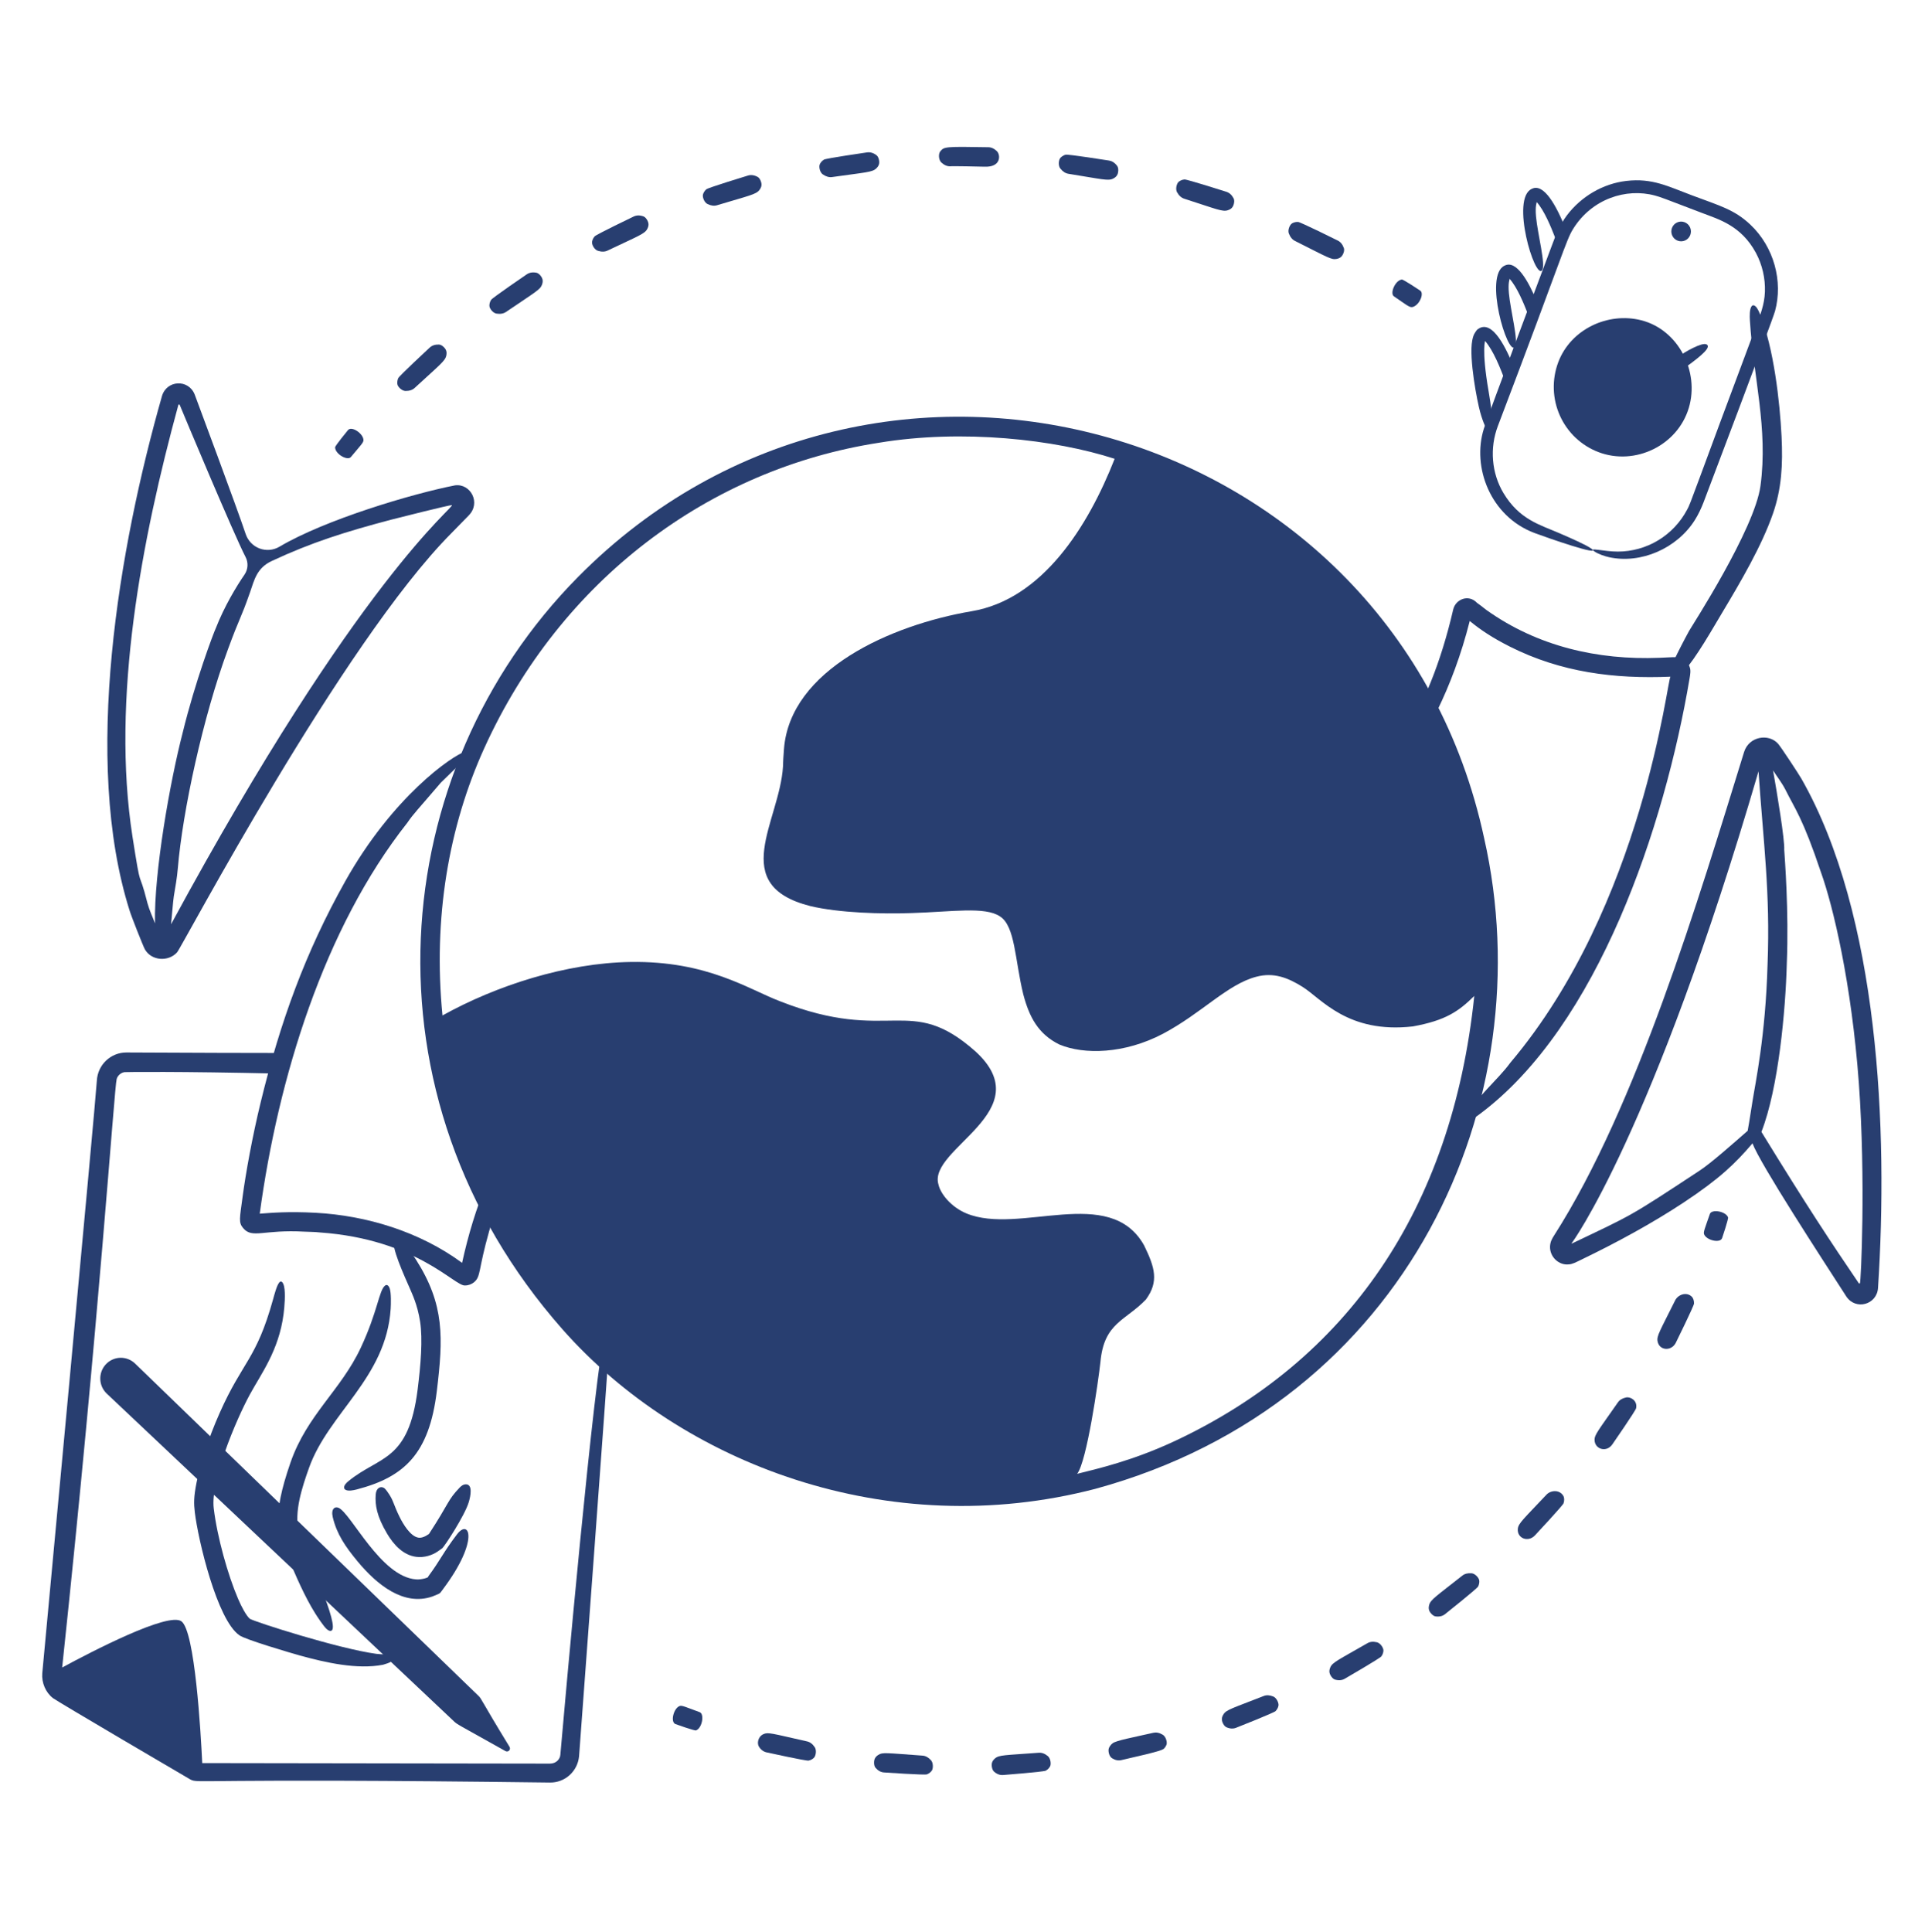 <svg width="266" height="267" viewBox="0 0 266 267" fill="none" xmlns="http://www.w3.org/2000/svg">
<path d="M83.649 183.77C82.124 189.458 77.941 236.547 77.43 242.472C77.387 243.079 76.853 243.694 75.983 243.691C75.758 243.691 27.999 243.62 27.946 243.618C27.735 239.205 26.934 225.436 25.081 224.036C23.281 222.676 12.52 228.284 8.59 230.411C13.713 182.261 15.786 150.307 16.123 149.087C16.272 148.593 16.72 148.219 17.204 148.145C17.279 148.127 24.802 148.027 38.387 148.347C38.642 147.413 38.912 146.464 39.196 145.499C34.371 145.485 27.866 145.493 17.454 145.429C16.41 145.429 15.406 145.833 14.648 146.557C13.891 147.281 13.438 148.27 13.383 149.32C13.226 152.185 5.841 231.211 5.841 231.211C5.736 232.506 6.296 233.845 7.313 234.64C7.882 235.084 26.165 245.814 26.306 245.883C27.527 246.49 26.359 245.67 75.991 246.306C76.991 246.322 77.96 245.957 78.706 245.286C79.452 244.615 79.919 243.686 80.016 242.683C80.016 242.683 84.108 187.727 84.137 186.161C84.182 183.726 84.039 182.315 83.649 183.77Z" fill="#283E70"/>
<path d="M205.774 59.673C205.866 59.34 205.971 59.006 206.096 58.675L206.199 58.398C206.193 57.49 206.047 56.077 205.699 54.073C204.67 48.145 205.275 46.864 205.225 47.134C206.306 48.374 207.312 50.747 208.162 53.158L209.123 50.591C207.772 47.234 205.907 44.016 204.084 45.59C203.795 45.998 203.599 46.203 203.439 47.039C202.961 49.533 204.129 55.503 204.534 56.951C204.972 58.511 205.445 59.504 205.774 59.672V59.673Z" fill="#283E70"/>
<path d="M209.341 47.942C209.871 47.241 208.714 42.874 208.504 40.534C208.368 39.024 208.602 38.659 208.598 38.526C209.637 39.67 210.574 41.969 211.133 43.407C211.252 43.712 211.366 44.017 211.474 44.319L212.421 41.79C211.171 38.756 209.505 35.889 207.919 36.701C204.962 38.017 208.332 49.276 209.341 47.942Z" fill="#283E70"/>
<path d="M213.087 37.339C213.626 36.625 212.466 32.325 212.25 29.931C212.114 28.422 212.347 28.059 212.344 27.923C213.381 29.064 214.319 31.363 214.879 32.804C215.038 33.212 215.187 33.617 215.328 34.017L215.686 33.064C215.871 32.569 216.091 32.088 216.343 31.623C215.077 28.433 213.327 25.245 211.665 26.098C208.705 27.409 212.082 38.67 213.087 37.341V37.339Z" fill="#283E70"/>
<path d="M204.425 153.975C220.86 141.754 230.022 114.149 233.469 93.745C233.56 93.204 233.656 92.634 233.497 92.211C233.364 91.76 233.033 91.342 232.627 91.091C231.97 90.686 231.486 90.806 229.315 90.891C220.729 91.235 212.42 89.291 205.406 84.294C205.01 84.012 204.913 83.88 204.102 83.304C202.93 82.058 201.133 82.797 200.804 84.228C199.969 87.856 198.911 91.263 197.688 94.286C194.292 102.688 190.987 107.248 190.037 108.843C187.284 113.465 198.3 104.853 203.09 85.805C204.558 87.011 206.192 88.114 208.629 89.344C215.694 92.905 223.086 93.828 230.836 93.502C230.423 93.502 227.114 125.029 208.71 146.831C207.73 148.172 206.553 149.307 205.461 150.51C203.497 152.675 204.405 151.752 202.231 153.746C201.699 154.223 201.188 154.725 200.701 155.249C198.554 157.633 201.644 156.043 204.425 153.975Z" fill="#283E70"/>
<path d="M220.316 76.199C220.893 76.582 221.77 76.87 222.365 76.999C226.734 77.944 231.7 75.808 234.192 71.87C234.68 71.096 235.092 70.216 235.404 69.401C235.404 69.401 244.91 44.328 245.277 42.992C246.4 38.889 245.139 34.126 241.869 31.04C239.694 28.986 237.731 28.457 233.818 26.998C230.472 25.751 228.338 24.584 224.731 25C221.49 25.373 218.477 27.163 216.525 29.746C215.56 31.023 214.915 32.614 214.432 33.947C213.93 35.334 205.674 57.219 205.038 59.252C203.382 64.536 205.928 71.338 212.016 73.639C213.745 74.293 221.49 76.98 219.898 75.809C219.182 75.282 217.008 74.34 215.487 73.678C212.799 72.51 209.962 71.814 207.751 68.13C206.097 65.375 205.83 61.886 206.977 58.871C216.055 35.013 216.348 33.284 217.392 31.609C219.956 27.499 224.679 25.932 228.699 27.024C229.507 27.243 229.818 27.374 235.257 29.451C237.502 30.312 240.591 31.164 242.63 34.933C243.512 36.583 243.943 38.44 243.879 40.314C243.823 42.094 243.212 43.587 242.625 45.151C234.303 67.337 233.606 69.656 233.127 70.428C232.203 72.175 230.825 73.636 229.14 74.655C227.456 75.675 225.528 76.214 223.563 76.216C221.603 76.221 219.379 75.572 220.316 76.193V76.199Z" fill="#283E70"/>
<path d="M226.82 44.261C222.189 43.07 217.029 45.493 215.317 50.065C214.874 51.248 214.666 52.508 214.706 53.772C214.746 55.036 215.033 56.279 215.55 57.432C216.067 58.584 216.804 59.622 217.719 60.488C218.635 61.353 219.71 62.028 220.885 62.474C225.928 64.392 231.808 61.561 233.365 56.357C234.865 51.349 231.93 45.574 226.82 44.261Z" fill="#283E70"/>
<path d="M235.814 47.589C235.157 47.249 232.753 48.7 232.134 49.118C232.105 49.138 222.556 55.623 222.536 55.592C222.089 54.689 221.832 53.808 221.162 52.813C220.854 52.354 220.292 51.522 219.948 51.973C219.783 52.189 219.813 52.573 219.857 52.833C220.151 54.572 220.695 55.703 221.143 56.747C221.399 57.342 222.429 57.903 223.347 57.193C231.083 51.99 237.142 48.276 235.814 47.589Z" fill="#283E70"/>
<path d="M232.781 30.705C232.615 30.642 232.438 30.612 232.26 30.618C232.083 30.623 231.908 30.664 231.746 30.738C231.584 30.812 231.438 30.917 231.316 31.047C231.194 31.178 231.099 31.331 231.037 31.499C230.974 31.666 230.944 31.845 230.95 32.024C230.955 32.203 230.996 32.379 231.069 32.542C231.142 32.705 231.247 32.852 231.376 32.975C231.506 33.097 231.658 33.193 231.824 33.257C232.16 33.384 232.533 33.373 232.86 33.224C233.187 33.075 233.442 32.801 233.569 32.463C233.696 32.125 233.684 31.749 233.536 31.42C233.389 31.09 233.117 30.833 232.781 30.705Z" fill="#283E70"/>
<path d="M242.023 42.341C241.754 42.74 241.766 43.652 241.805 44.287C242.287 52.165 244.339 59.169 243.267 67.132C242.459 73.133 233.758 86.54 233.412 87.162C232.659 88.537 231.943 89.934 231.266 91.349C230.654 92.723 232.402 93.078 232.635 92.82C234.371 90.9 236.627 86.908 237.99 84.63C240.454 80.516 243.444 75.451 245.01 70.913C246.179 67.524 246.372 64.227 246.18 60.327C245.945 55.539 245.096 48.021 243.181 43.358C243.076 43.078 242.941 42.811 242.78 42.56C242.531 42.205 242.222 42.044 242.02 42.343H242.023V42.341Z" fill="#283E70"/>
<path d="M48.088 59.428C48.02 59.511 46.307 61.596 46.307 61.808C46.307 62.742 48.022 63.706 48.486 63.151C49.885 61.475 50.225 61.158 50.225 60.822C50.225 59.923 48.601 58.817 48.088 59.428Z" fill="#283E70"/>
<path d="M61.256 47.897C60.99 47.66 60.767 47.613 60.634 47.609C60.097 47.595 59.684 47.748 59.378 48.028C59.216 48.175 55.179 51.93 55.029 52.253C54.863 52.61 54.868 53.035 54.951 53.227C55.113 53.6 55.604 54.021 56.047 54.024C56.599 54.027 57.012 53.872 57.309 53.597C60.797 50.382 61.521 49.88 61.669 49.124C61.762 48.651 61.693 48.287 61.256 47.897Z" fill="#283E70"/>
<path d="M74.668 38.057C74.44 37.782 74.226 37.703 74.095 37.678C73.565 37.583 73.134 37.673 72.791 37.905C72.609 38.028 68.061 41.134 67.865 41.43C67.648 41.758 67.59 42.181 67.644 42.383C67.747 42.773 68.167 43.265 68.61 43.334C69.156 43.42 69.586 43.329 69.921 43.104C74.207 40.204 74.656 40 74.894 39.334C75.053 38.883 75.042 38.509 74.668 38.057Z" fill="#283E70"/>
<path d="M89.395 30.351C89.209 30.044 89.011 29.933 88.886 29.891C88.378 29.716 87.937 29.74 87.562 29.918C87.364 30.011 82.408 32.397 82.17 32.661C81.907 32.953 81.786 33.36 81.81 33.57C81.855 33.976 82.2 34.523 82.624 34.656C83.15 34.823 83.59 34.799 83.954 34.625C88.293 32.562 89.074 32.313 89.432 31.649C89.657 31.226 89.7 30.855 89.397 30.352L89.396 30.351H89.395Z" fill="#283E70"/>
<path d="M105.103 24.964C104.967 24.631 104.786 24.491 104.668 24.43C104.191 24.181 103.752 24.138 103.356 24.257C103.146 24.319 97.886 25.925 97.612 26.151C97.305 26.4 97.128 26.784 97.12 26.993C97.104 27.401 97.365 27.995 97.762 28.19C98.258 28.434 98.695 28.478 99.082 28.36C103.535 27.02 104.475 26.873 104.942 26.248C105.23 25.861 105.328 25.504 105.103 24.962V24.964Z" fill="#283E70"/>
<path d="M121.442 22.02C121.356 21.673 121.199 21.507 121.091 21.428C120.657 21.108 120.23 21.001 119.819 21.057C119.602 21.088 114.162 21.877 113.856 22.057C113.518 22.257 113.283 22.608 113.243 22.818C113.166 23.218 113.334 23.844 113.7 24.098C114.154 24.413 114.58 24.522 114.98 24.466C119.617 23.808 120.537 23.812 121.091 23.266C121.43 22.932 121.585 22.599 121.442 22.02Z" fill="#283E70"/>
<path d="M137.777 20.918C137.395 20.531 136.987 20.353 136.574 20.345C130.585 20.238 130.46 20.278 129.941 20.901C129.632 21.269 129.707 22.113 130.075 22.453C130.477 22.825 130.882 22.986 131.286 22.981C131.5 22.933 135.685 23.021 136.018 23.035C138.376 23.136 138.247 21.394 137.777 20.919V20.918Z" fill="#283E70"/>
<path d="M154.523 23.585C154.543 23.225 154.439 23.022 154.36 22.914C154.038 22.481 153.66 22.252 153.252 22.185C153.036 22.15 147.604 21.294 147.259 21.377C146.876 21.469 146.55 21.737 146.452 21.922C146.263 22.28 146.239 22.929 146.514 23.281C146.856 23.718 147.232 23.948 147.63 24.013C152.385 24.78 153.142 25.027 153.824 24.675C154.249 24.455 154.491 24.172 154.523 23.585Z" fill="#283E70"/>
<path d="M170.517 28.081C170.589 27.73 170.518 27.512 170.456 27.393C170.203 26.915 169.864 26.63 169.47 26.503C169.262 26.437 164.018 24.766 163.666 24.796C163.284 24.827 162.914 25.039 162.787 25.211C162.546 25.537 162.427 26.175 162.647 26.565C162.92 27.049 163.256 27.333 163.641 27.458C168.152 28.915 168.941 29.296 169.664 29.049C170.112 28.897 170.396 28.671 170.518 28.08L170.517 28.081Z" fill="#283E70"/>
<path d="M185.65 34.954C185.774 34.618 185.737 34.391 185.692 34.266C185.512 33.755 185.221 33.421 184.85 33.236C184.654 33.137 179.722 30.691 179.369 30.666C178.982 30.639 178.588 30.794 178.437 30.944C178.15 31.23 177.936 31.842 178.095 32.26C178.292 32.78 178.584 33.111 178.944 33.292C183.501 35.582 183.953 35.906 184.66 35.782C185.13 35.702 185.445 35.502 185.649 34.952L185.65 34.954Z" fill="#283E70"/>
<path d="M196.251 40.157C196.162 40.097 193.921 38.602 193.713 38.624C192.794 38.724 192.021 40.542 192.618 40.949C194.605 42.301 194.836 42.587 195.325 42.382C196.223 42.009 196.792 40.525 196.251 40.157Z" fill="#283E70"/>
<path d="M64.764 71.224C66.493 69.493 65.033 66.786 62.881 67.063C56.955 68.223 44.932 71.801 38.61 75.545C38.198 75.789 37.737 75.937 37.261 75.978C36.785 76.019 36.306 75.953 35.859 75.784C35.411 75.614 35.008 75.347 34.676 75C34.345 74.653 34.095 74.236 33.944 73.779C32.819 70.378 27.111 55.063 26.904 54.512C26.048 52.347 23.015 52.503 22.376 54.747C16.447 75.573 11.346 105.07 17.907 125.817C18.146 126.612 19.782 130.757 20.021 131.178C20.93 132.781 23.277 132.922 24.471 131.591C25.145 130.839 47.273 88.873 62.361 73.687L64.767 71.225H64.764V71.224ZM21.419 127.585C21.072 126.66 20.64 125.768 20.38 124.806C19.043 119.522 19.597 123.846 18.314 115.652C15.329 96.581 19.596 74.483 24.629 56.014C24.638 55.97 24.647 55.93 24.683 55.907C24.756 55.862 24.837 55.918 24.848 55.981C25.275 57.034 32.38 73.998 33.931 76.963C34.13 77.344 34.221 77.772 34.195 78.202C34.169 78.632 34.027 79.046 33.784 79.4C32.693 80.987 31.012 83.751 29.815 86.815C29.515 87.447 26.961 94.185 25.24 101.256C23.497 107.985 21.261 120.598 21.419 127.588V127.585ZM23.639 127.713C23.783 126.344 23.895 124.697 24.018 123.848C24.232 122.581 24.461 121.307 24.568 120.021C25.235 112.046 28.052 99.056 31.498 89.719C33.15 85.208 33.232 85.619 34.566 81.797C35.135 80.167 35.465 78.49 37.548 77.519C43.062 74.946 47.706 73.486 54.066 71.804C55.009 71.557 62.141 69.766 62.437 69.797C62.98 69.962 49.606 79.768 23.639 127.713Z" fill="#283E70"/>
<path d="M237.963 171.078C237.999 170.976 238.86 168.41 238.785 168.213C238.454 167.344 236.512 167.052 236.274 167.74C235.583 169.742 235.355 170.233 235.473 170.542C235.792 171.384 237.702 171.831 237.962 171.077L237.963 171.078Z" fill="#283E70"/>
<path d="M231.565 185.54C231.662 185.346 234.059 180.476 234.082 180.125C234.107 179.738 233.952 179.348 233.802 179.197C233.045 178.43 231.87 178.894 231.48 179.676C229.372 183.917 228.911 184.581 229.045 185.325C229.284 186.661 230.975 186.725 231.565 185.54Z" fill="#283E70"/>
<path d="M222.799 199.577C222.923 199.4 226.004 194.938 226.078 194.595C226.307 193.53 225.296 192.968 224.7 193.095C224.166 193.207 223.8 193.44 223.573 193.767C220.846 197.68 220.315 198.248 220.339 198.992C220.378 200.239 221.97 200.766 222.799 199.577Z" fill="#283E70"/>
<path d="M212.088 212.166C212.236 212.01 215.931 208.051 216.053 207.721C216.188 207.358 216.151 206.938 216.053 206.752C215.548 205.797 214.292 205.895 213.694 206.53C210.533 209.888 209.824 210.464 209.737 211.223C209.584 212.554 211.149 213.158 212.088 212.165V212.166Z" fill="#283E70"/>
<path d="M197.811 223.016C198.058 223.274 198.275 223.339 198.406 223.354C198.936 223.415 199.353 223.296 199.673 223.044C199.843 222.911 204.071 219.538 204.24 219.232C204.428 218.891 204.451 218.471 204.38 218.273C204.245 217.89 203.79 217.431 203.352 217.392C202.808 217.344 202.391 217.461 202.08 217.706C198.478 220.556 197.685 221.017 197.486 221.765C197.363 222.226 197.407 222.592 197.813 223.015L197.811 223.016Z" fill="#283E70"/>
<path d="M183.968 231.669C184.175 231.961 184.381 232.057 184.508 232.09C185.023 232.228 185.454 232.174 185.806 231.972C185.992 231.865 190.666 229.154 190.878 228.875C191.114 228.564 191.197 228.154 191.156 227.947C191.078 227.549 190.694 227.028 190.267 226.924C189.735 226.796 189.306 226.849 188.963 227.047C184.85 229.411 184.123 229.699 183.828 230.383C183.64 230.822 183.628 231.188 183.97 231.668L183.968 231.669Z" fill="#283E70"/>
<path d="M169.014 238.173C169.176 238.492 169.365 238.618 169.487 238.672C169.975 238.885 170.409 238.893 170.788 238.746C170.988 238.669 176.009 236.681 176.259 236.437C176.536 236.167 176.68 235.771 176.671 235.56C176.652 235.155 176.349 234.583 175.94 234.417C175.433 234.212 175 234.2 174.632 234.345C170.217 236.075 169.465 236.235 169.064 236.882C168.814 237.285 168.749 237.651 169.014 238.173Z" fill="#283E70"/>
<path d="M153.657 242.942C154.108 243.226 154.537 243.299 154.933 243.21C160.86 241.865 160.719 241.769 160.939 241.501C161.048 241.368 161.199 241.137 161.219 240.936C161.26 240.529 161.042 239.92 160.665 239.696C160.193 239.416 159.767 239.342 159.381 239.429C156.467 240.09 154.289 240.489 153.76 240.868C153.453 241.088 153.228 241.463 153.192 241.68C153.126 242.088 153.291 242.711 153.657 242.94V242.942Z" fill="#283E70"/>
<path d="M137.068 244.2C137.13 244.553 137.275 244.728 137.375 244.814C137.78 245.162 138.193 245.297 138.598 245.268C138.812 245.252 144.192 244.828 144.502 244.668C144.849 244.489 145.097 244.154 145.149 243.95C145.248 243.557 145.124 242.922 144.781 242.642C144.356 242.295 143.944 242.159 143.55 242.188C138.822 242.545 138.058 242.478 137.486 242.979C137.128 243.293 136.964 243.621 137.068 244.2Z" fill="#283E70"/>
<path d="M120.777 243.629C120.791 243.987 120.908 244.182 120.994 244.282C121.345 244.685 121.734 244.881 122.139 244.91C122.354 244.926 127.739 245.292 128.069 245.178C128.434 245.053 128.73 244.757 128.812 244.564C128.966 244.191 128.938 243.543 128.638 243.215C128.267 242.81 127.881 242.615 127.485 242.587C122.428 242.227 121.959 242.1 121.369 242.483C120.972 242.741 120.76 243.042 120.779 243.629H120.777Z" fill="#283E70"/>
<path d="M104.866 241.341C105.154 241.792 105.51 242.043 105.906 242.132C106.117 242.179 111.389 243.338 111.732 243.275C112.112 243.206 112.451 242.956 112.558 242.776C112.766 242.428 112.828 241.784 112.58 241.416C112.273 240.96 111.919 240.71 111.532 240.624C106.646 239.525 106.147 239.322 105.501 239.615C104.683 239.986 104.609 240.938 104.866 241.341Z" fill="#283E70"/>
<path d="M93.345 238.231C93.446 238.268 95.978 239.174 96.175 239.102C97.04 238.783 97.361 236.83 96.681 236.58C94.638 235.829 94.227 235.617 93.913 235.733C93.071 236.042 92.603 237.959 93.345 238.232V238.231Z" fill="#283E70"/>
<path d="M248.894 107.555C248.618 107.055 246.093 103.208 245.698 102.767C244.381 101.292 241.666 101.764 241.004 103.902C234.724 124.193 226.19 152.808 214.769 170.679C214.427 171.214 214.226 171.58 214.185 172.223C214.133 173.707 215.44 174.861 216.762 174.709C217.253 174.692 217.672 174.46 218.579 174.022C223.298 171.744 228.256 169.064 232.667 166.15C237.639 162.854 239.805 160.753 242.16 157.984C243.243 160.863 251.66 173.761 255.135 179.155C256.43 181.089 259.359 180.286 259.51 177.956C260.924 156.188 259.664 126.395 248.895 107.552L248.894 107.553V107.555ZM234.748 161.824C225.025 168.221 225.702 167.774 217.215 171.822C217.193 171.827 217.174 171.827 217.165 171.81C217.157 171.794 217.177 171.772 217.177 171.772C217.117 171.908 228.352 156.71 242.994 106.58C243.671 116.511 244.627 123.247 244.245 133.24C243.964 143.221 242.557 149.629 242.157 152.208C241.74 154.897 241.6 155.697 241.497 156.248C239.687 157.823 236.405 160.765 234.748 161.824ZM257.008 177.318C256.947 177.379 256.856 177.342 256.831 177.283C253.034 171.703 249.647 166.587 243.397 156.4C245.763 150.341 246.735 139.582 246.904 133.125C247.202 125.849 246.615 118.496 246.547 117.413C246.639 116.125 245.563 109.595 245.004 106.45C245.556 107.323 246.209 108.146 246.688 109.071C248.058 111.834 249.082 112.968 251.626 120.541C253.308 125.228 255.845 135.867 256.86 149.661C257.827 163.073 257.144 177.195 257.008 177.318Z" fill="#283E70"/>
<path d="M64.328 103.839C62.475 104.386 54.235 110.112 47.693 121.791C42.189 131.619 38.736 141.152 36.019 152.325C34.875 157.025 33.953 162.116 33.524 165.359C33.121 168.4 32.935 168.915 33.612 169.711C34.874 171.193 36.409 169.862 42.086 170.188C42.782 170.228 43.481 170.209 44.168 170.294C57.64 171.241 62.871 177.81 64.269 177.618C64.718 177.625 65.192 177.446 65.525 177.158C66.472 176.337 66.047 175.571 67.603 170.08C69.046 164.99 71.974 158.001 75.072 152.884C75.78 151.713 77.321 149.376 76.247 149.865C75.42 150.242 73.885 151.982 72.933 153.289C68.338 159.601 65.52 166.852 63.853 174.498C57.969 170.166 50.634 167.963 43.634 167.58C39.823 167.372 37.491 167.584 35.891 167.704C38.417 149.047 44.744 128.284 56.285 113.686C57.17 112.39 57.64 111.986 60.912 108.148C62.33 106.769 63.359 105.798 64.021 105.014C64.671 104.242 64.953 103.655 64.328 103.84V103.839Z" fill="#283E70"/>
<path d="M54.361 228.672C53.829 228.566 52.831 228.634 52.001 228.522C46.833 227.824 35.285 224.135 34.511 223.673C34.013 223.222 33.381 222.047 32.893 220.907C31.493 217.645 30.011 212.406 29.533 208.4C29.085 204.647 32.529 196.376 34.511 192.713C36.06 189.856 38.524 186.634 39.184 181.585C39.317 180.558 39.468 178.718 39.257 177.764C39.13 177.192 38.86 176.881 38.591 177.205C38.238 177.632 37.943 178.787 37.718 179.593C35.42 187.848 33.537 188.089 30.384 195.169C28.687 198.975 27.621 202.507 27.154 204.887C26.765 206.868 26.776 207.737 26.921 208.965C27.371 212.753 29.988 223.815 33.063 225.945C33.721 226.508 40.402 228.467 41.451 228.756C45.015 229.738 49.359 230.722 52.931 230.03C53.379 229.874 53.812 229.794 54.154 229.524C54.691 229.103 54.79 228.759 54.361 228.672Z" fill="#283E70"/>
<path d="M70.404 241.365C66.3 234.664 66.598 234.779 66.082 234.293L18.655 188.399C18.384 188.141 18.065 187.938 17.716 187.803C17.368 187.669 16.997 187.604 16.623 187.614C16.25 187.624 15.883 187.708 15.541 187.861C15.2 188.014 14.893 188.233 14.636 188.506C14.379 188.779 14.178 189.1 14.044 189.451C13.91 189.802 13.847 190.177 13.857 190.553C13.866 190.929 13.95 191.299 14.101 191.643C14.253 191.986 14.471 192.296 14.742 192.555L62.712 237.833C63.185 238.289 63.044 238.151 69.849 241.962C70.229 242.175 70.633 241.739 70.404 241.365Z" fill="#283E70"/>
<path d="M53.209 177.639C52.369 178.287 52.201 181.212 49.854 186.225C47.094 192.119 42.417 195.509 40.136 202.107C37.489 209.763 38.407 211.7 39.821 215.195C40.819 217.662 42.142 220.687 43.559 222.937C43.87 223.43 44.719 224.733 45.16 225.114C45.481 225.392 45.816 225.472 45.945 225.138C46.562 223.549 41.546 213.045 41.297 211.649C40.601 208.923 41.767 205.46 42.696 202.839C45.397 195.228 53.363 190.415 53.985 180.838C54.027 180.185 54.064 178.699 53.863 178.072C53.731 177.662 53.49 177.42 53.207 177.639H53.209Z" fill="#283E70"/>
<path d="M63.153 212.004C61.189 214.589 60.898 215.505 59.165 217.845C59.303 217.975 58.278 218.288 57.514 218.236C52.619 217.909 48.515 209.102 46.788 208.346C46.258 208.114 45.71 208.509 45.986 209.658C46.539 211.971 47.7 213.682 49.405 215.741C52.076 218.965 55.764 221.961 59.727 220.606C60.949 220.102 60.69 220.283 61.213 219.587C66.301 212.805 64.841 209.784 63.153 212.004Z" fill="#283E70"/>
<path d="M64.364 205.1C63.98 205.107 63.693 205.365 63.509 205.556C61.808 207.334 62.106 207.631 59.281 211.948C58.863 212.252 58.317 212.548 57.808 212.466C56.705 212.286 55.7 210.588 55.207 209.585C54.37 207.887 54.44 207.525 53.794 206.508C53.643 206.271 53.292 205.736 53.052 205.594C52.588 205.32 51.982 205.59 51.917 206.51C51.815 207.949 52.053 209.494 53.488 211.914C54.408 213.465 55.72 214.882 57.498 215.117C58.644 215.269 59.74 214.883 60.466 214.39C60.68 214.245 60.888 214.095 61.091 213.947C61.415 213.711 64.204 209.426 64.764 207.598C65.05 206.663 65.335 205.084 64.364 205.099V205.1Z" fill="#283E70"/>
<path d="M54.459 171.262C53.985 172.214 55.846 176.232 56.769 178.347C56.85 178.591 57.682 180.197 58.054 182.635C58.426 185.072 58.143 188.557 57.71 192.007C56.455 201.976 52.5 201.135 48.207 204.613C48.018 204.754 47.85 204.92 47.707 205.107C47.504 205.397 47.471 205.711 47.76 205.862C48.141 206.065 48.827 205.929 49.298 205.806C55.85 204.098 59.316 200.893 60.362 192.199C61.246 184.856 61.451 180.299 57.492 174.071C57.024 173.338 55.801 171.583 55.207 171.189C54.918 170.997 54.603 170.968 54.459 171.26V171.262Z" fill="#283E70"/>
<path d="M205.085 115.831C192.7 58.23 121.177 37.962 79.885 79.714C53.287 106.608 49.24 151.376 77.713 183.666C94.132 202.287 122.781 213.171 151.357 205.724C194.71 193.88 213.273 152.007 205.085 115.831ZM162.374 199.1C156.498 201.858 151.551 202.971 148.84 203.65C150.174 201.98 151.767 190.877 152.061 188.183C152.556 182.746 155.518 182.514 158.339 179.57C160.174 177.072 159.569 175.115 158.096 172.09C153.35 163.584 140.866 170.708 133.538 167.665C131.42 166.786 129.948 164.947 129.674 163.656C128.203 158.679 143.814 153.554 134.802 145.29C125.631 137.147 123.089 144.368 107.767 138.343C103.424 136.694 97.741 132.752 87.125 132.923C78.238 133.055 68.564 136.186 61.142 140.315C59.824 126.854 61.991 114.235 66.916 103.382C77.498 80.068 98.061 64.794 121.465 61.176C132.964 59.269 145.772 60.713 154.024 63.396C150.361 72.734 144.051 82.824 134.234 84.463C123.095 86.36 109.164 92.54 108.331 103.503C108.156 105.797 108.238 105.44 108.195 105.928C107.718 113.552 100.505 122.301 111.982 125.201C115.945 126.143 121.821 126.314 125.98 126.163C131.511 125.996 136.11 125.233 138.173 126.622C140.291 127.961 140.232 132.634 141.398 137.389C142.224 140.535 143.47 142.882 146.369 144.319C149.785 145.76 155.379 145.639 160.7 142.842C166.098 139.98 169.623 135.985 173.621 134.959C175.981 134.339 177.923 135.066 179.993 136.365C182.594 137.997 186.225 142.848 195.223 141.83C199.79 141.001 201.569 139.732 203.72 137.617C200.624 167.249 186.066 187.981 162.374 199.102V199.1Z" fill="#283E70"/>
</svg>
